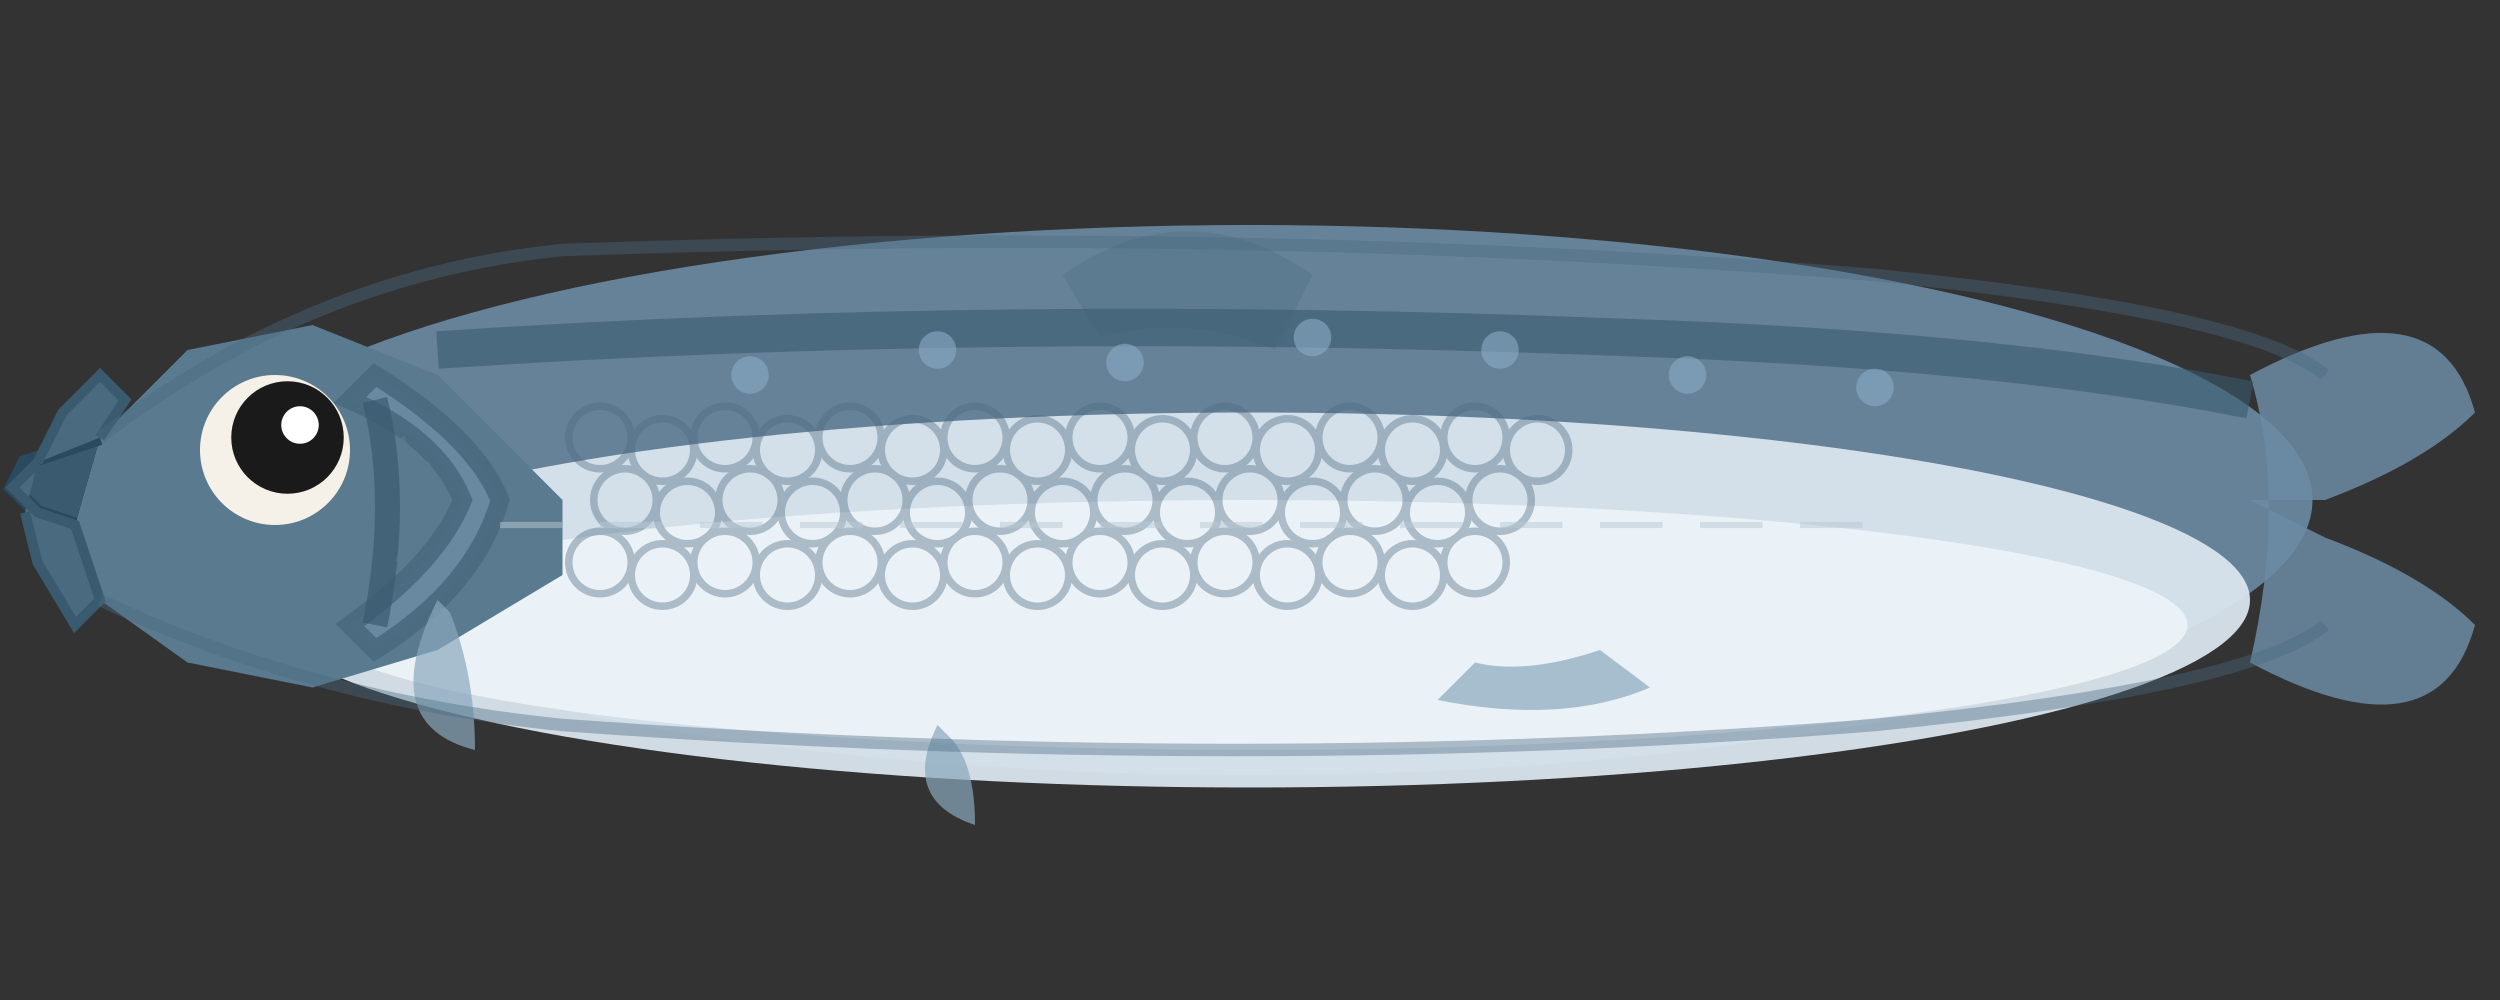 <svg xmlns="http://www.w3.org/2000/svg" viewBox="0 0 200 80" width="200" height="80">
  <rect x="0" y="0" width="200" height="80" fill="#333333" stroke="none"/>
  <!-- Alewife (Baitfish) Vector Art -->

  <!-- Main body - sleek and streamlined -->
  <ellipse cx="100" cy="40" rx="85" ry="22" fill="#6B8BA3" opacity="0.9"/>

  <!-- Silvery belly and sides -->
  <ellipse cx="100" cy="48" rx="80" ry="15" fill="#D8E4ED" opacity="0.95"/>

  <!-- Extra silver shimmer effect -->
  <ellipse cx="100" cy="50" rx="75" ry="10" fill="#F0F5F9" opacity="0.85"/>

  <!-- Head - angular shape -->
  <path d="M 45 40 L 35 30 L 25 26 L 15 28 L 8 35 L 6 42 L 8 48 L 15 53 L 25 55 L 35 52 L 45 46 Z" fill="#5A7A8F"/>

  <!-- Open mouth with gap -->
  <path d="M 6 42 L 3 41 L 1 39 L 2 37 L 5 36 L 8 35" fill="#3A5A6F" stroke="#2A4A5F" stroke-width="1.2"/>

  <!-- Lower jaw -->
  <path d="M 8 35 L 10 32 L 8 30 L 5 33 L 3 37" fill="#4A6A7F" stroke="#3A5A6F" stroke-width="0.8"/>

  <!-- Upper jaw - angular -->
  <path d="M 3 37 L 1 39 L 3 41 L 6 42 L 8 48 L 6 50 L 3 45 L 2 41" fill="#4A6A7F" stroke="#3A5A6F" stroke-width="0.8"/>

  <!-- Gill plate with definition -->
  <path d="M 30 30 Q 38 35, 40 40 Q 38 47, 30 52 L 28 50 Q 35 45, 37 40 Q 35 35, 28 32 Z" fill="#6B8BA3" stroke="#4A6A7F" stroke-width="1.5" opacity="0.9"/>

  <!-- Gill opening/line -->
  <path d="M 30 32 Q 32 40, 30 50" stroke="#3A5A6F" stroke-width="2" fill="none" opacity="0.7"/>

  <!-- Gill plate radiating lines (more detailed for alewife) -->
  <path d="M 32 35 Q 34 40, 32 45" stroke="#5A7A8F" stroke-width="0.8" fill="none" opacity="0.6"/>
  <path d="M 34 37 Q 36 40, 34 43" stroke="#5A7A8F" stroke-width="0.6" fill="none" opacity="0.5"/>

  <!-- Eye (large and prominent) -->
  <circle cx="22" cy="36" r="6" fill="#F5F0E8"/>
  <circle cx="23" cy="35" r="4.5" fill="#1A1A1A"/>
  <circle cx="24" cy="34" r="1.5" fill="#FFFFFF"/>

  <!-- Dorsal fin (small) -->
  <path d="M 85 22 Q 95 15, 105 22 L 102 28 Q 95 25, 88 27 Z" fill="#5A7A8F" opacity="0.8"/>

  <!-- Pectoral fin (small) -->
  <path d="M 35 48 Q 30 58, 38 60 Q 38 54, 36 49 Z" fill="#8AA8BC" opacity="0.7"/>

  <!-- Pelvic fin (small) -->
  <path d="M 75 58 Q 72 64, 78 66 Q 78 61, 76 59 Z" fill="#8AA8BC" opacity="0.7"/>

  <!-- Anal fin -->
  <path d="M 115 56 Q 125 58, 132 55 L 128 52 Q 122 54, 118 53 Z" fill="#8AA8BC" opacity="0.7"/>

  <!-- Tail (forked) -->
  <path d="M 180 30 Q 195 22, 198 33 Q 194 37, 186 40 L 180 40 L 186 43 Q 194 46, 198 50 Q 195 61, 180 53 Q 183 40, 180 30 Z" fill="#6B8BA3" opacity="0.85"/>

  <!-- Detailed scale pattern (more visible on alewife) -->
  <g opacity="0.4">
    <!-- Row 1 -->
    <circle cx="48" cy="35" r="2.5" fill="none" stroke="#4A6A7F" stroke-width="0.6"/>
    <circle cx="53" cy="36" r="2.5" fill="none" stroke="#4A6A7F" stroke-width="0.6"/>
    <circle cx="58" cy="35" r="2.5" fill="none" stroke="#4A6A7F" stroke-width="0.6"/>
    <circle cx="63" cy="36" r="2.5" fill="none" stroke="#4A6A7F" stroke-width="0.6"/>
    <circle cx="68" cy="35" r="2.5" fill="none" stroke="#4A6A7F" stroke-width="0.6"/>
    <circle cx="73" cy="36" r="2.5" fill="none" stroke="#4A6A7F" stroke-width="0.6"/>
    <circle cx="78" cy="35" r="2.5" fill="none" stroke="#4A6A7F" stroke-width="0.6"/>
    <circle cx="83" cy="36" r="2.5" fill="none" stroke="#4A6A7F" stroke-width="0.6"/>
    <circle cx="88" cy="35" r="2.5" fill="none" stroke="#4A6A7F" stroke-width="0.6"/>
    <circle cx="93" cy="36" r="2.5" fill="none" stroke="#4A6A7F" stroke-width="0.6"/>
    <circle cx="98" cy="35" r="2.5" fill="none" stroke="#4A6A7F" stroke-width="0.6"/>
    <circle cx="103" cy="36" r="2.5" fill="none" stroke="#4A6A7F" stroke-width="0.6"/>
    <circle cx="108" cy="35" r="2.5" fill="none" stroke="#4A6A7F" stroke-width="0.6"/>
    <circle cx="113" cy="36" r="2.5" fill="none" stroke="#4A6A7F" stroke-width="0.6"/>
    <circle cx="118" cy="35" r="2.5" fill="none" stroke="#4A6A7F" stroke-width="0.6"/>
    <circle cx="123" cy="36" r="2.5" fill="none" stroke="#4A6A7F" stroke-width="0.6"/>
    <!-- Row 2 (offset) -->
    <circle cx="50" cy="40" r="2.5" fill="none" stroke="#4A6A7F" stroke-width="0.6"/>
    <circle cx="55" cy="41" r="2.5" fill="none" stroke="#4A6A7F" stroke-width="0.6"/>
    <circle cx="60" cy="40" r="2.5" fill="none" stroke="#4A6A7F" stroke-width="0.6"/>
    <circle cx="65" cy="41" r="2.5" fill="none" stroke="#4A6A7F" stroke-width="0.6"/>
    <circle cx="70" cy="40" r="2.5" fill="none" stroke="#4A6A7F" stroke-width="0.6"/>
    <circle cx="75" cy="41" r="2.5" fill="none" stroke="#4A6A7F" stroke-width="0.6"/>
    <circle cx="80" cy="40" r="2.5" fill="none" stroke="#4A6A7F" stroke-width="0.6"/>
    <circle cx="85" cy="41" r="2.5" fill="none" stroke="#4A6A7F" stroke-width="0.6"/>
    <circle cx="90" cy="40" r="2.5" fill="none" stroke="#4A6A7F" stroke-width="0.6"/>
    <circle cx="95" cy="41" r="2.5" fill="none" stroke="#4A6A7F" stroke-width="0.6"/>
    <circle cx="100" cy="40" r="2.5" fill="none" stroke="#4A6A7F" stroke-width="0.6"/>
    <circle cx="105" cy="41" r="2.5" fill="none" stroke="#4A6A7F" stroke-width="0.6"/>
    <circle cx="110" cy="40" r="2.5" fill="none" stroke="#4A6A7F" stroke-width="0.6"/>
    <circle cx="115" cy="41" r="2.5" fill="none" stroke="#4A6A7F" stroke-width="0.6"/>
    <circle cx="120" cy="40" r="2.5" fill="none" stroke="#4A6A7F" stroke-width="0.6"/>
    <!-- Row 3 -->
    <circle cx="48" cy="45" r="2.5" fill="none" stroke="#4A6A7F" stroke-width="0.6"/>
    <circle cx="53" cy="46" r="2.5" fill="none" stroke="#4A6A7F" stroke-width="0.6"/>
    <circle cx="58" cy="45" r="2.5" fill="none" stroke="#4A6A7F" stroke-width="0.6"/>
    <circle cx="63" cy="46" r="2.5" fill="none" stroke="#4A6A7F" stroke-width="0.6"/>
    <circle cx="68" cy="45" r="2.5" fill="none" stroke="#4A6A7F" stroke-width="0.6"/>
    <circle cx="73" cy="46" r="2.5" fill="none" stroke="#4A6A7F" stroke-width="0.6"/>
    <circle cx="78" cy="45" r="2.5" fill="none" stroke="#4A6A7F" stroke-width="0.6"/>
    <circle cx="83" cy="46" r="2.5" fill="none" stroke="#4A6A7F" stroke-width="0.6"/>
    <circle cx="88" cy="45" r="2.5" fill="none" stroke="#4A6A7F" stroke-width="0.6"/>
    <circle cx="93" cy="46" r="2.5" fill="none" stroke="#4A6A7F" stroke-width="0.6"/>
    <circle cx="98" cy="45" r="2.5" fill="none" stroke="#4A6A7F" stroke-width="0.6"/>
    <circle cx="103" cy="46" r="2.5" fill="none" stroke="#4A6A7F" stroke-width="0.6"/>
    <circle cx="108" cy="45" r="2.5" fill="none" stroke="#4A6A7F" stroke-width="0.6"/>
    <circle cx="113" cy="46" r="2.5" fill="none" stroke="#4A6A7F" stroke-width="0.6"/>
    <circle cx="118" cy="45" r="2.5" fill="none" stroke="#4A6A7F" stroke-width="0.6"/>
  </g>

  <!-- Dark back stripe (characteristic of alewife) -->
  <path d="M 35 28 Q 80 25, 130 27 Q 160 28, 180 32" stroke="#3A5A6F" stroke-width="3" fill="none" opacity="0.6"/>

  <!-- Subtle iridescent spots on back -->
  <circle cx="60" cy="30" r="1.5" fill="#8AAAC4" opacity="0.6"/>
  <circle cx="75" cy="28" r="1.5" fill="#8AAAC4" opacity="0.6"/>
  <circle cx="90" cy="29" r="1.5" fill="#8AAAC4" opacity="0.6"/>
  <circle cx="105" cy="27" r="1.5" fill="#8AAAC4" opacity="0.6"/>
  <circle cx="120" cy="28" r="1.5" fill="#8AAAC4" opacity="0.6"/>
  <circle cx="135" cy="30" r="1.5" fill="#8AAAC4" opacity="0.6"/>
  <circle cx="150" cy="31" r="1.5" fill="#8AAAC4" opacity="0.6"/>

  <!-- Lateral line scales effect -->
  <path d="M 40 42 L 45 42 M 48 42 L 53 42 M 56 42 L 61 42 M 64 42 L 69 42 M 72 42 L 77 42 M 80 42 L 85 42 M 88 42 L 93 42 M 96 42 L 101 42 M 104 42 L 109 42 M 112 42 L 117 42 M 120 42 L 125 42 M 128 42 L 133 42 M 136 42 L 141 42 M 144 42 L 149 42" stroke="#B8C8D5" stroke-width="0.5" opacity="0.5"/>

  <!-- Body outline for definition (with gap at mouth) -->
  <path d="M 8 35 Q 25 22, 45 20 Q 100 18, 150 22 Q 180 25, 186 30 M 186 50 Q 180 55, 150 58 Q 100 62, 45 58 Q 25 56, 8 48" stroke="#4A6A7F" stroke-width="1" fill="none" opacity="0.4"/>
</svg>
